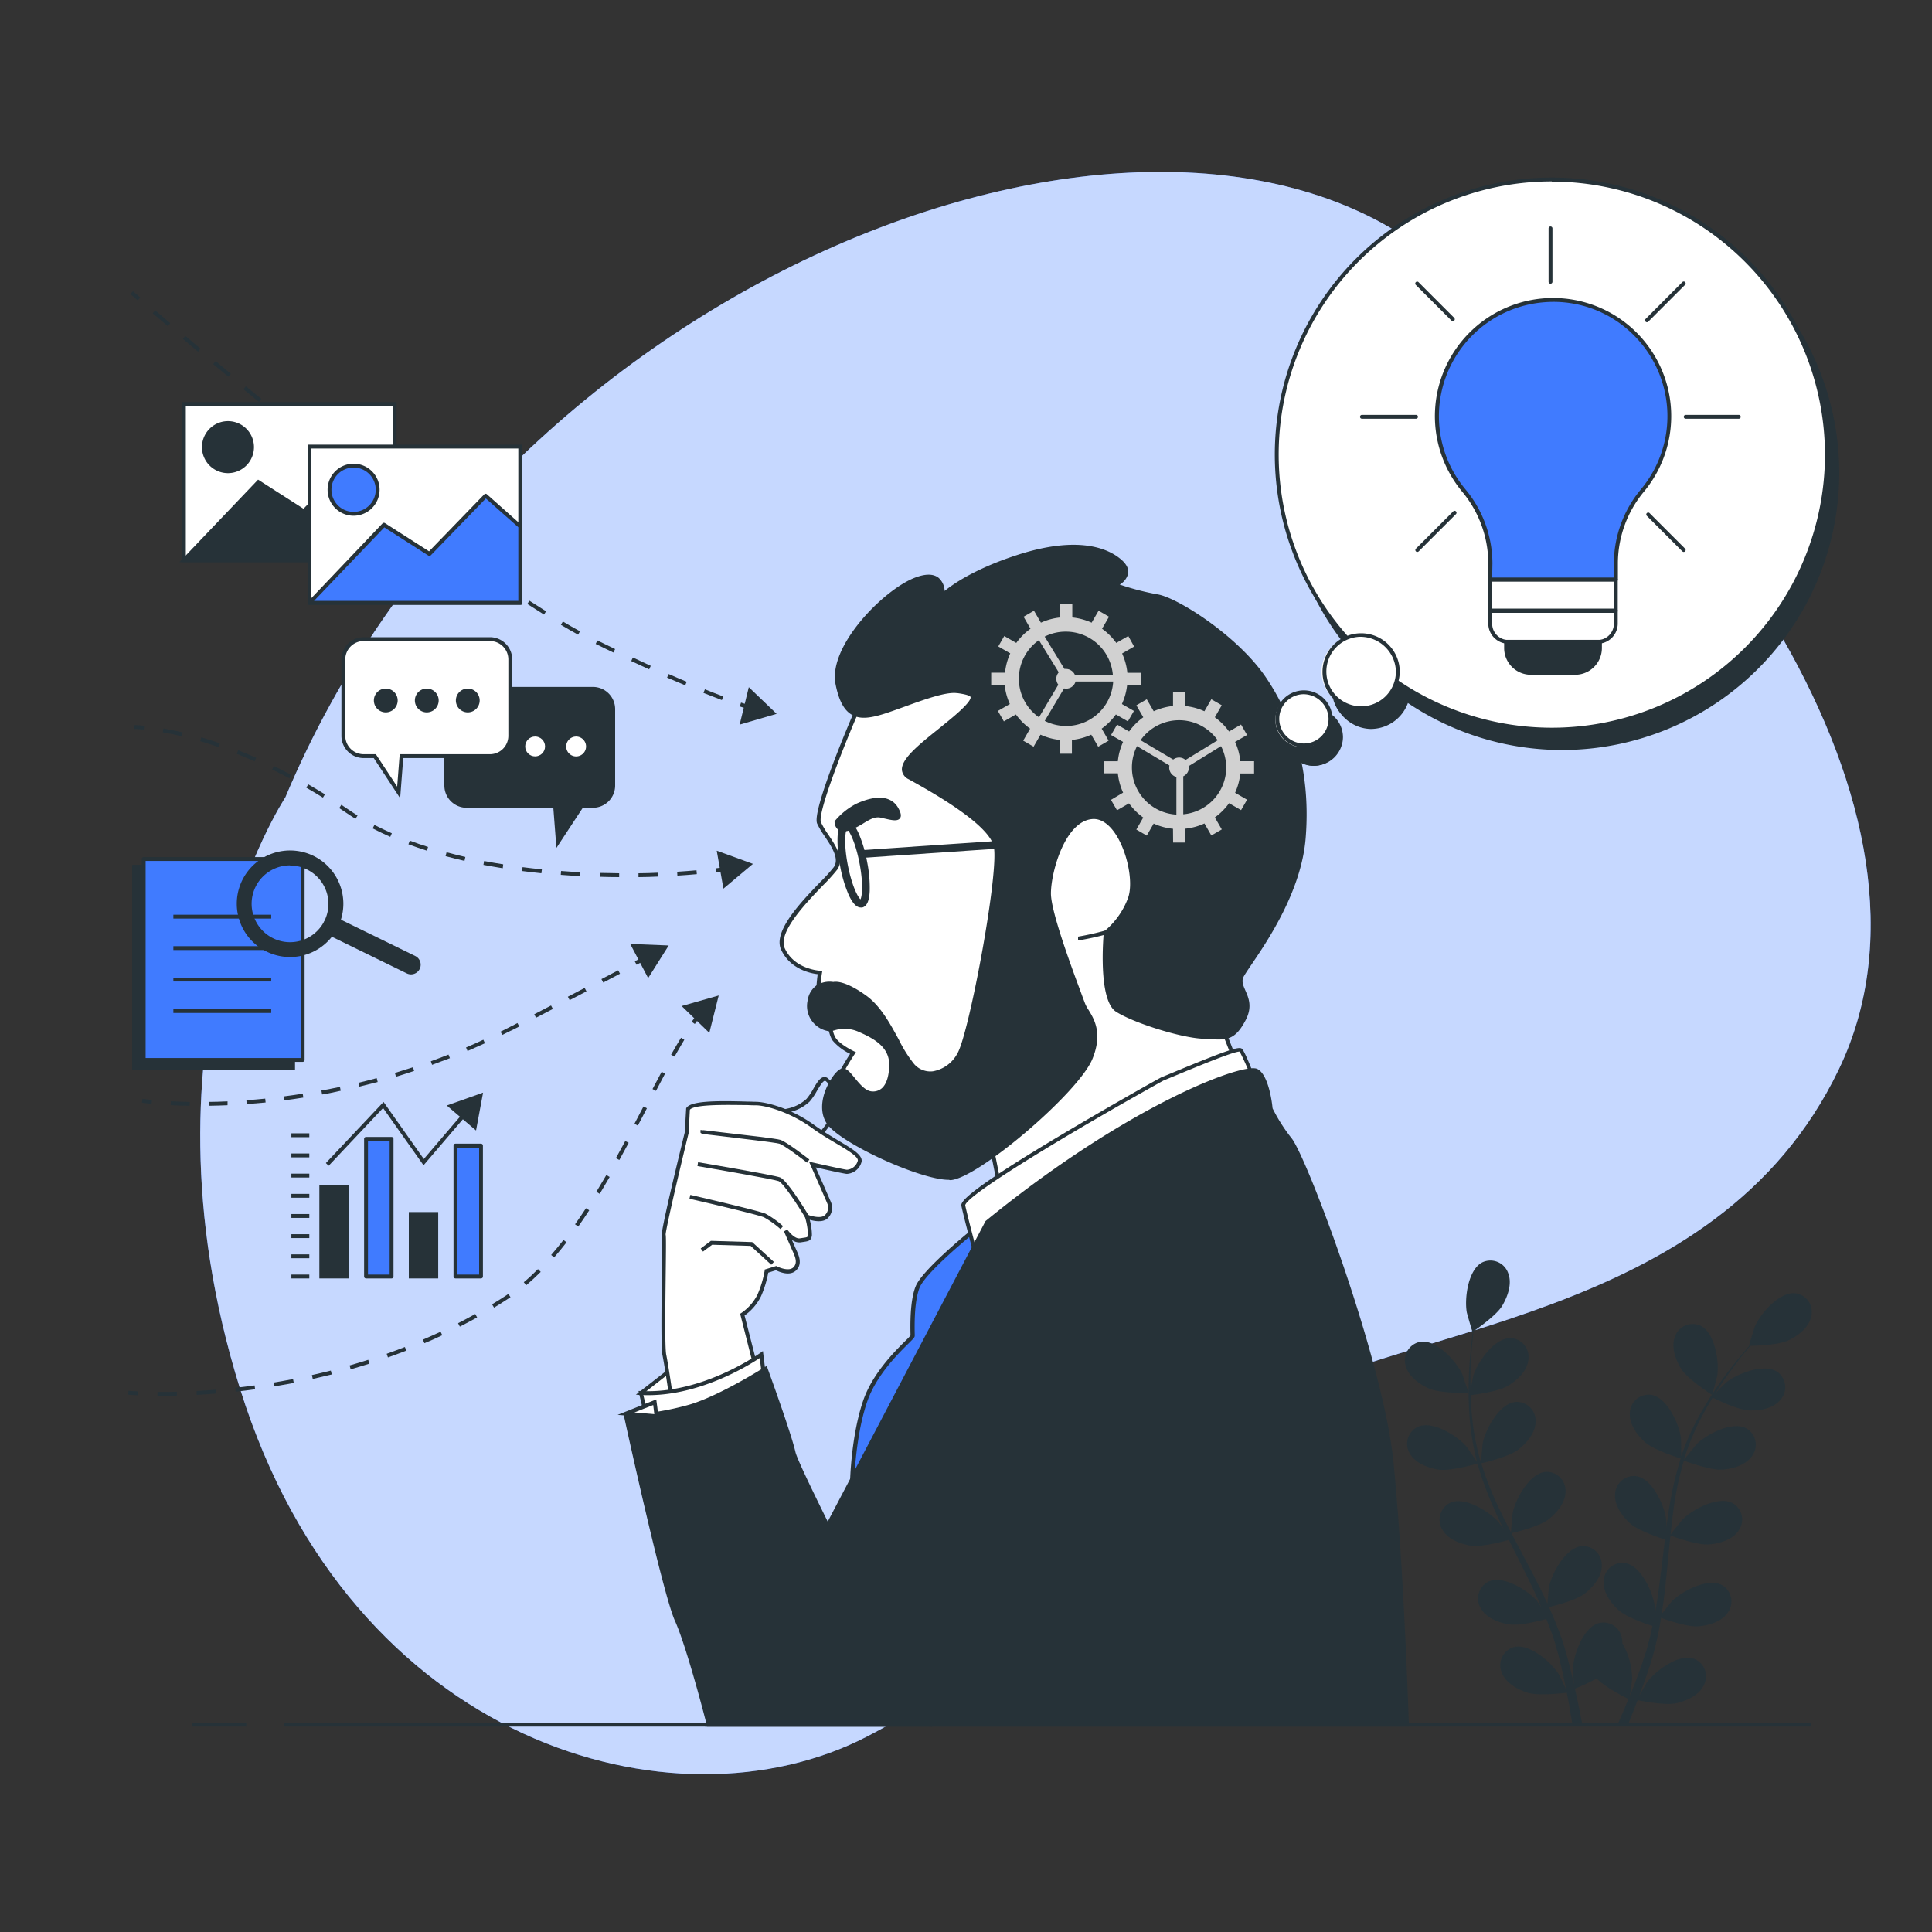 <svg xmlns="http://www.w3.org/2000/svg" viewBox="0 0 500 500"><rect x="0" y="0" width="500" height="500" fill="#333333" stroke="none"/><g id="freepik--background-simple--inject-2"><path d="M73.85,206.36s-40.47,61.05-11.7,153.13,112.44,115.57,162.08,90,56.89-58.85,97-83S444,343.16,475.9,276.72s-34.2-159.56-109-213.19S129.57,73.36,73.85,206.36Z" style="fill:#407BFF"></path><path d="M73.85,206.36s-40.47,61.05-11.7,153.13,112.44,115.57,162.08,90,56.89-58.85,97-83S444,343.16,475.9,276.72s-34.2-159.56-109-213.19S129.57,73.36,73.85,206.36Z" style="fill:#fff;opacity:0.7"></path></g><g id="freepik--Plant--inject-2"><path d="M369.86,359.37c3,1.29,10.2,1.13,10.2,1.13s-1.55-4.74-1.69-5c-1.59-3.32-6.61-8.81-10.7-8.26a4.89,4.89,0,0,0-3.92,6.12C364.43,356.16,367.34,358.27,369.86,359.37Z" style="fill:#263238"></path><path d="M372.36,380.34c3.07.44,9.53-1.43,10-1.58a85.59,85.59,0,0,0,3.92,10.84c.89,2.06,1.85,4.1,2.84,6.14-.59-.86-1.13-1.63-1.21-1.73-2.41-2.78-8.71-6.75-12.5-5.14a4.88,4.88,0,0,0-2.16,6.94c1.4,2.55,4.76,3.81,7.48,4.21s8.3-1.09,9.76-1.5l1.16,2.34c1.87,3.72,3.75,7.43,5.49,11.13.61,1.3,1.16,2.6,1.72,3.91-.52-.77-1-1.41-1-1.5-2.41-2.79-8.7-6.75-12.5-5.14a4.88,4.88,0,0,0-2.16,6.93c1.4,2.56,4.76,3.82,7.48,4.21s7.76-.94,9.5-1.42c.54,1.35,1.07,2.7,1.53,4,.29.92.63,1.78.87,2.72s.52,1.84.77,2.74c.42,1.76.87,3.58,1.24,5.31.26,1.2.5,2.35.73,3.51-.59-1.31-1.81-3.83-1.94-4-1.95-3.12-7.58-8-11.57-7a4.88,4.88,0,0,0-3.19,6.52c1,2.74,4.13,4.49,6.76,5.3,2.89.88,9.31.07,10.11,0,.38,1.91.74,3.78,1,5.55.17.93.31,1.81.46,2.7h2.55c-.19-1-.39-2.06-.6-3.15-.39-1.95-.83-4-1.31-6.15a52.23,52.23,0,0,0,5.64-2.65c2.11,2.29,7.52,5,8.22,5.3-.74,1.81-1.47,3.57-2.19,5.21l-.64,1.44h2.69l.2-.49c.76-1.83,1.53-3.81,2.3-5.84.77.16,7.12,1.45,10.08.78,2.68-.61,5.93-2.13,7.13-4.78a4.87,4.87,0,0,0-2.69-6.74c-3.91-1.32-9.88,3.12-12.06,6.09-.13.17-1.32,2.22-2.05,3.53.31-.83.62-1.64.93-2.5.63-1.7,1.2-3.42,1.82-5.26.27-.9.55-1.81.82-2.73s.49-1.9.74-2.86c.53-2.23,1-4.52,1.34-6.83,1.49.54,6.81,2.39,9.57,2.2s6.18-1.2,7.77-3.64a4.88,4.88,0,0,0-1.64-7.08c-3.66-1.89-10.24,1.6-12.85,4.19-.16.16-1.82,2.24-2.71,3.4.22-1.4.44-2.78.62-4.2.5-4.09.89-8.25,1.29-12.39.13-1.27.26-2.53.4-3.8.53.2,6.8,2.54,9.89,2.32,2.75-.19,6.19-1.2,7.78-3.64a4.89,4.89,0,0,0-1.64-7.08c-3.67-1.89-10.24,1.6-12.85,4.2-.2.19-2.59,3.18-3.16,4,.3-2.78.62-5.56,1-8.28A84.67,84.67,0,0,1,435.79,378c.24.09,6.79,2.56,9.95,2.34,2.74-.2,6.18-1.2,7.77-3.64a4.88,4.88,0,0,0-1.64-7.08c-3.66-1.89-10.23,1.59-12.85,4.19-.2.21-2.77,3.42-3.19,4,.06-.21.1-.43.16-.63a62.42,62.42,0,0,1,4.32-10.31c.93-1.84,1.93-3.54,2.94-5.17,1.17.58,6.56,3.2,9.42,3.31s6.28-.51,8.13-2.76a4.89,4.89,0,0,0-.85-7.22c-3.44-2.28-10.35.46-13.23,2.76-.16.12-1.61,1.57-2.65,2.64.46-.73.93-1.5,1.39-2.19,1.73-2.6,3.47-4.87,5-6.87.89-1.13,1.72-2.13,2.51-3.07,1.45,0,7.28-.2,9.84-1.4s5.33-3.35,5.94-6.2a4.87,4.87,0,0,0-4.09-6c-4.1-.45-9,5.17-10.47,8.54-.13.29-1.63,5.07-1.55,5.07h.08c-.77.88-1.59,1.83-2.47,2.89-1.61,2-3.4,4.21-5.19,6.78a89.44,89.44,0,0,0-5.38,8.57,64.37,64.37,0,0,0-4.59,10.35s0,.08,0,.13c0-1.21,0-4.59-.06-4.85-.48-3.65-3.54-10.43-7.6-11.18a4.87,4.87,0,0,0-5.62,4.59c-.24,2.9,1.86,5.8,3.91,7.64,2.32,2.06,8.74,4.06,9.25,4.22a86.53,86.53,0,0,0-2.71,11.21c-.4,2.2-.72,4.44-1,6.68,0-1,0-2-.06-2.11-.47-3.65-3.53-10.43-7.59-11.18a4.88,4.88,0,0,0-5.63,4.59c-.24,2.9,1.87,5.81,3.92,7.64s7.52,3.68,9,4.14l-.33,2.58c-.49,4.14-1,8.28-1.56,12.32-.2,1.42-.46,2.81-.71,4.21,0-.93,0-1.71-.05-1.83-.48-3.65-3.54-10.43-7.59-11.18a4.88,4.88,0,0,0-5.63,4.59c-.24,2.9,1.86,5.81,3.92,7.64s7,3.49,8.71,4.05c-.31,1.42-.6,2.85-1,4.21-.26.93-.45,1.84-.77,2.75s-.59,1.82-.88,2.71c-.62,1.71-1.24,3.47-1.89,5.11-.44,1.15-.88,2.24-1.32,3.33.22-1.41.6-4.19.6-4.42a18.88,18.88,0,0,0-2.54-9.22,5.5,5.5,0,0,0-.07-1.08,4.87,4.87,0,0,0-6-4.14c-4,1.06-6.52,8.05-6.71,11.73,0,.22.13,2.59.25,4.08-.2-.87-.39-1.71-.6-2.6-.42-1.77-.89-3.51-1.39-5.39-.27-.9-.55-1.81-.82-2.73s-.65-1.85-1-2.79c-.79-2.15-1.69-4.3-2.65-6.44,1.55-.37,7-1.76,9.2-3.45s4.49-4.41,4.47-7.32a4.88,4.88,0,0,0-5.27-5c-4.1.45-7.66,7-8.4,10.59-.05.22-.29,2.87-.4,4.33-.58-1.29-1.16-2.57-1.8-3.85-1.83-3.69-3.8-7.37-5.75-11.05-.59-1.12-1.18-2.25-1.76-3.38.55-.13,7.07-1.64,9.53-3.53,2.18-1.67,4.5-4.41,4.47-7.32a4.88,4.88,0,0,0-5.27-5c-4.1.45-7.66,7-8.4,10.59-.06.27-.4,4.08-.44,5.05-1.29-2.48-2.56-5-3.7-7.48a86.48,86.48,0,0,1-4-10.39c.26-.06,7.08-1.61,9.59-3.54,2.18-1.68,4.5-4.42,4.48-7.33a4.87,4.87,0,0,0-5.27-5c-4.11.44-7.66,7-8.41,10.58-.06.28-.42,4.38-.44,5.13-.06-.2-.15-.41-.21-.62A62.83,62.83,0,0,1,381,367c-.23-2-.33-4-.39-5.93,1.3-.16,7.23-.95,9.68-2.44s5-3.89,5.26-6.79a4.88,4.88,0,0,0-4.69-5.54c-4.13,0-8.38,6.09-9.52,9.59-.06.19-.47,2.2-.75,3.67,0-.87-.05-1.77-.05-2.6,0-3.11.21-6,.4-8.5.13-1.44.27-2.73.41-3.94,1.19-.82,6-4.19,7.43-6.6s2.6-5.74,1.53-8.44a4.87,4.87,0,0,0-6.71-2.77c-3.67,1.9-4.63,9.27-4,12.91.06.31,1.44,5.13,1.5,5.09l.07-.05c-.16,1.16-.32,2.41-.46,3.78-.25,2.52-.51,5.38-.59,8.51a87.73,87.73,0,0,0,.24,10.12,63.49,63.49,0,0,0,1.88,11.16l0,.13c-.65-1-2.56-3.81-2.73-4-2.41-2.78-8.7-6.75-12.5-5.14a4.88,4.88,0,0,0-2.16,6.94C366.28,378.68,369.64,379.94,372.36,380.34Z" style="fill:#263238"></path><path d="M443.09,361c.06,0,1.31-4.81,1.36-5.13.5-3.64-.66-11-4.37-12.79a4.88,4.88,0,0,0-6.64,2.95c-1,2.73.26,6.09,1.76,8.4C437,357.1,443.08,361,443.09,361Z" style="fill:#263238"></path></g><g id="freepik--Arrows--inject-2"><path d="M37.21,188.8c-1.58-.15-2.43-.15-2.44-.15v-1s.91,0,2.54.16Z" style="fill:#263238"></path><path d="M160.24,227q-2.49,0-5-.09l0-1c1.69,0,3.37.08,5,.09Zm5,0v-1c1.71,0,3.39-.07,5-.14l0,1C168.68,226.93,167,227,165.27,227Zm-15.11-.27c-1.66-.08-3.34-.19-5-.32l.08-1c1.68.13,3.35.24,5,.32Zm25.18-.12-.06-1c1.75-.11,3.41-.24,5-.38l.09,1C178.77,226.38,177.1,226.5,175.34,226.61ZM140.11,226c-1.69-.18-3.37-.37-5-.58l.13-1c1.63.21,3.3.4,5,.57Zm-10-1.3c-1.67-.27-3.34-.56-5-.87l.18-1c1.62.31,3.28.6,4.94.86Zm-9.9-1.91c-1.66-.38-3.31-.79-4.9-1.22l.26-1c1.58.42,3.21.83,4.86,1.21Zm-9.74-2.64c-1.63-.52-3.24-1.08-4.77-1.65l.35-.94c1.52.57,3.11,1.12,4.73,1.63ZM101,216.57c-1.56-.69-3.1-1.42-4.56-2.18l.46-.89c1.44.75,3,1.47,4.51,2.15Zm-9-4.67c-.8-.5-1.6-1-2.37-1.54l-1.84-1.23.55-.84,1.85,1.24c.76.52,1.54,1,2.34,1.52Zm-8.43-5.48c-1.42-.88-2.87-1.74-4.3-2.57l.5-.86c1.44.83,2.9,1.7,4.33,2.58Zm-8.68-5c-1.48-.79-3-1.56-4.46-2.28l.44-.9c1.49.73,3,1.5,4.49,2.3Zm-9-4.39c-1.53-.68-3.08-1.33-4.62-1.93l.37-.93c1.55.61,3.11,1.26,4.66,1.95Zm-9.31-3.68c-1.59-.55-3.19-1.07-4.76-1.53l.29-1c1.58.47,3.2,1,4.8,1.55ZM47,190.53c-1.66-.41-3.31-.75-4.88-1l.17-1c1.6.29,3.26.64,5,1Z" style="fill:#263238"></path><path d="M185.39,225.72l-.11-1c.86-.1,1.68-.21,2.46-.32l.14,1C187.09,225.51,186.26,225.62,185.39,225.72Z" style="fill:#263238"></path><polygon points="187.22 229.98 194.86 223.57 185.49 220.16 187.22 229.98" style="fill:#263238"></polygon><path d="M35.65,77.75l-1.89-1.63.66-.75L36.3,77Z" style="fill:#263238"></path><path d="M186.82,181.18c-1.45-.55-3-1.16-4.77-1.86l.38-.93c1.72.7,3.3,1.31,4.74,1.85Zm-9.49-3.82q-2.22-.93-4.69-2l.4-.92q2.47,1.09,4.68,2ZM168,173.23l-4.64-2.15.43-.91c1.61.76,3.15,1.47,4.63,2.15Zm-9.25-4.35-4.28-2.08-.31-.15.44-.9.31.15,4.28,2.08Zm-9.14-4.62c-1.4-.77-2.9-1.63-4.45-2.55l.51-.86c1.54.91,3,1.76,4.43,2.53Zm-8.82-5.21c-1.41-.88-2.86-1.8-4.32-2.75l.54-.84q2.19,1.42,4.31,2.74Zm-8.6-5.57q-2.08-1.39-4.23-2.87l.57-.83q2.13,1.47,4.22,2.87Zm-8.43-5.79q-2.07-1.45-4.17-3l.58-.81,4.16,3Zm-8.32-6-4.12-3,.6-.8,4.11,3Zm-8.22-6.09c-1.36-1-2.72-2-4.08-3.08l.6-.79c1.36,1,2.72,2.06,4.08,3.07ZM99,129.46,95,126.33l.61-.79c1.35,1,2.7,2.09,4.05,3.12ZM91,123.2l-4-3.16.62-.79,4,3.16Zm-8-6.34-4-3.18.62-.78,4,3.18Zm-8-6.39-4-3.21.63-.78,4,3.21ZM67,104l-4-3.25.63-.77,4,3.24Zm-7.9-6.5-3.93-3.27.64-.77,3.93,3.27ZM51.25,91l-3.92-3.29.65-.76,3.91,3.29Zm-7.83-6.59c-1.44-1.22-2.75-2.33-3.9-3.32l.65-.76,3.9,3.32Z" style="fill:#263238"></path><path d="M193.85,183.6c-.72-.22-1.52-.48-2.39-.77l.32-1c.86.29,1.65.54,2.37.77Z" style="fill:#263238"></path><polygon points="191.42 187.53 200.99 184.74 193.79 177.84 191.42 187.53" style="fill:#263238"></polygon><path d="M35.68,361.1c-1.63-.08-2.51-.16-2.51-.16l.09-1s.87.08,2.47.15Z" style="fill:#263238"></path><path d="M41.9,361.24H40.75v-1H41.9c1.19,0,2.49,0,3.89-.05l0,1C44.4,361.23,43.1,361.24,41.9,361.24Zm9-.25,0-1c1.67-.09,3.36-.21,5-.34l.09,1C54.25,360.79,52.55,360.91,50.87,361Zm10.1-.82-.11-1c1.67-.18,3.35-.39,5-.62l.13,1C64.34,359.78,62.65,360,61,360.17Zm10-1.37-.16-1c1.66-.27,3.33-.57,5-.89l.19,1C74.35,358.22,72.67,358.52,71,358.8Zm9.94-1.93-.22-1c1.64-.36,3.28-.75,4.9-1.16l.24,1C84.24,356.11,82.58,356.5,80.94,356.87Zm9.81-2.49-.27-1c1.6-.46,3.22-.95,4.82-1.46l.3,1C94,353.42,92.36,353.92,90.75,354.38Zm9.65-3.08-.33-.94c1.58-.56,3.17-1.15,4.71-1.75l.37.93C103.59,350.15,102,350.74,100.4,351.3Zm9.44-3.68-.4-.92c1.55-.66,3.09-1.35,4.59-2.05l.43.91C113,346.26,111.39,347,109.84,347.62Zm9.17-4.29-.46-.89c1.49-.76,3-1.55,4.44-2.37l.49.88C122,341.77,120.5,342.57,119,343.33Zm8.85-4.92-.52-.86c1.08-.64,2.15-1.31,3.21-2,.35-.22.69-.44,1-.68l.57.83-1.06.7C130,337.09,128.94,337.76,127.86,338.41Zm8.34-5.8-.65-.77c1.23-1,2.47-2.18,3.68-3.39l.71.71C138.7,330.39,137.45,331.55,136.2,332.61Zm7.2-7.18-.76-.65c1.06-1.21,2.13-2.52,3.19-3.88l.79.61C145.55,322.89,144.47,324.21,143.4,325.43Zm6.24-8-.82-.58c.94-1.32,1.89-2.72,2.83-4.16l.84.54C151.54,314.7,150.58,316.11,149.64,317.44Zm5.55-8.48-.85-.52q1.31-2.15,2.58-4.33l.86.5C156.93,306.07,156.07,307.53,155.19,309Zm5.09-8.75-.88-.48q1.23-2.22,2.42-4.43l.88.47C161.9,297.25,161.1,298.73,160.28,300.21Zm4.79-8.9-.88-.47,2.34-4.47.89.46Zm4.68-9-.88-.46q1.2-2.29,2.37-4.47l.88.48C171.34,279.34,170.55,280.83,169.75,282.35Zm4.8-8.87-.87-.49c.92-1.63,1.76-3.06,2.57-4.37l.85.52C176.3,270.44,175.46,271.86,174.55,273.48Z" style="fill:#263238"></path><path d="M179.82,265l-.81-.57c.5-.72,1-1.39,1.5-2l.78.62Q180.57,263.92,179.82,265Z" style="fill:#263238"></path><polygon points="183.57 267.3 186 257.63 176.41 260.36 183.57 267.3" style="fill:#263238"></polygon><path d="M39.24,285.66c-1.63-.15-2.5-.28-2.5-.28l.15-1s.86.12,2.45.28Z" style="fill:#263238"></path><path d="M54,286.17v-1c1.59,0,3.24-.07,4.89-.14l0,1C57.26,286.1,55.61,286.15,54,286.17Zm-4.92,0c-1.68,0-3.34-.08-4.92-.16l.05-1c1.57.08,3.21.14,4.89.16Zm14.76-.43-.07-1c1.61-.11,3.25-.26,4.87-.42l.1,1C67.11,285.48,65.46,285.62,63.84,285.74Zm9.79-1-.13-1c1.62-.21,3.25-.44,4.85-.69l.15,1C76.89,284.32,75.25,284.55,73.63,284.76Zm9.73-1.51-.18-1c1.57-.29,3.17-.6,4.8-.95l.2,1C86.55,282.64,84.94,283,83.36,283.25Zm9.62-2-.23-1c1.58-.38,3.18-.79,4.74-1.21l.26,1C96.18,280.42,94.58,280.83,93,281.21Zm9.51-2.56-.29-1c1.55-.46,3.12-1,4.67-1.47l.31.95C105.63,277.68,104.05,278.18,102.49,278.65Zm9.34-3.08-.33-.94c1.52-.55,3.06-1.13,4.57-1.73l.37.93C114.92,274.43,113.37,275,111.83,275.57ZM121,272l-.39-.92c1.49-.63,3-1.3,4.48-2l.41.91C124,270.66,122.49,271.33,121,272Zm9-4.11-.45-.9q1.57-.78,3.15-1.59l1.21-.64.47.89-1.22.63C132,266.8,131,267.34,129.94,267.86Zm8.73-4.51-.47-.89,4.35-2.27.47.89Zm8.7-4.55-.47-.88,4.35-2.28.46.89Zm8.69-4.55-.47-.89,4.34-2.28.47.88Z" style="fill:#263238"></path><rect x="164.37" y="248.14" width="2.5" height="1" transform="translate(-96.95 106.13) rotate(-27.84)" style="fill:#263238"></rect><polygon points="167.74 253.12 173.06 244.69 163.1 244.29 167.74 253.12" style="fill:#263238"></polygon></g><g id="freepik--Chart--inject-2"><rect x="83.15" y="307.21" width="6.61" height="23.15" style="fill:#263238"></rect><path d="M90.27,330.86H82.65V306.71h7.62Zm-6.62-1h5.62V307.71H83.65Z" style="fill:#263238"></path><rect x="94.73" y="294.74" width="6.61" height="35.62" style="fill:#407BFF"></rect><path d="M101.34,330.86H94.73a.5.5,0,0,1-.5-.5V294.74a.5.5,0,0,1,.5-.5h6.61a.5.5,0,0,1,.5.5v35.62A.5.5,0,0,1,101.34,330.86Zm-6.11-1h5.61V295.24H95.23Z" style="fill:#263238"></path><rect x="106.3" y="314.18" width="6.61" height="16.18" style="fill:#263238"></rect><path d="M113.41,330.86H105.8V313.68h7.61Zm-6.61-1h5.61V314.68H106.8Z" style="fill:#263238"></path><rect x="117.87" y="296.48" width="6.61" height="33.88" style="fill:#407BFF"></rect><path d="M124.48,330.86h-6.61a.51.51,0,0,1-.5-.5V296.48a.5.5,0,0,1,.5-.5h6.61a.5.5,0,0,1,.5.5v33.88A.5.5,0,0,1,124.48,330.86Zm-6.11-1H124V297h-5.61Z" style="fill:#263238"></path><rect x="75.41" y="293.3" width="4.64" height="1" style="fill:#263238"></rect><rect x="75.41" y="298.52" width="4.64" height="1" style="fill:#263238"></rect><rect x="75.41" y="303.74" width="4.64" height="1" style="fill:#263238"></rect><rect x="75.41" y="308.97" width="4.64" height="1" style="fill:#263238"></rect><rect x="75.41" y="314.19" width="4.64" height="1" style="fill:#263238"></rect><rect x="75.41" y="319.41" width="4.64" height="1" style="fill:#263238"></rect><rect x="75.41" y="324.63" width="4.64" height="1" style="fill:#263238"></rect><rect x="75.41" y="329.86" width="4.64" height="1" style="fill:#263238"></rect><polygon points="85.06 301.69 84.33 301 99.26 285.18 109.68 299.95 119.98 287.9 120.74 288.55 109.61 301.57 99.14 286.75 85.06 301.69" style="fill:#263238"></polygon><polygon points="123.2 292.57 125.02 282.77 115.62 286.1 123.2 292.57" style="fill:#263238"></polygon></g><g id="freepik--Document--inject-2"><rect x="34.71" y="224.34" width="41.14" height="51.99" style="fill:#263238"></rect><path d="M76.35,276.83H34.21v-53H76.35Zm-41.14-1H75.35v-51H35.21Z" style="fill:#263238"></path><rect x="37.19" y="222.31" width="41.14" height="51.99" style="fill:#407BFF"></rect><path d="M78.33,274.81H37.19a.5.5,0,0,1-.5-.5v-52a.5.5,0,0,1,.5-.5H78.33a.5.5,0,0,1,.5.5v52A.5.5,0,0,1,78.33,274.81Zm-40.64-1H77.83v-51H37.69Z" style="fill:#263238"></path><rect x="44.87" y="236.73" width="25.32" height="1" style="fill:#263238"></rect><rect x="44.87" y="244.87" width="25.32" height="1" style="fill:#263238"></rect><rect x="44.87" y="253.01" width="25.32" height="1" style="fill:#263238"></rect><rect x="44.87" y="261.15" width="25.32" height="1" style="fill:#263238"></rect><path d="M75.08,220.61A13.29,13.29,0,1,0,88.36,233.9,13.29,13.29,0,0,0,75.08,220.61Zm0,23.73A10.44,10.44,0,1,1,85.52,233.9,10.44,10.44,0,0,1,75.08,244.34Z" style="fill:#263238"></path><path d="M75.08,247.68A13.79,13.79,0,1,1,88.86,233.9,13.8,13.8,0,0,1,75.08,247.68Zm0-26.57A12.79,12.79,0,1,0,87.86,233.9,12.81,12.81,0,0,0,75.08,221.11Zm0,23.73A10.94,10.94,0,1,1,86,233.9,10.95,10.95,0,0,1,75.08,244.84Zm0-20.88A9.94,9.94,0,1,0,85,233.9,9.95,9.95,0,0,0,75.08,224Z" style="fill:#263238"></path><line x1="86.11" y1="239.75" x2="106.38" y2="249.66" style="fill:#fff"></line><path d="M106.37,252.16a2.48,2.48,0,0,1-1.09-.25L85,242a2.5,2.5,0,1,1,2.2-4.49l20.26,9.9a2.5,2.5,0,0,1-1.1,4.75Z" style="fill:#263238"></path></g><g id="freepik--speech-bubbles-1--inject-2"><path d="M120.75,178.27h32.68a5.25,5.25,0,0,1,5.26,5.25V203.3a5.25,5.25,0,0,1-5.26,5.25h-2.88l-6.18,9.39-.72-9.39h-22.9a5.25,5.25,0,0,1-5.26-5.25V183.52A5.25,5.25,0,0,1,120.75,178.27Z" style="fill:#263238"></path><path d="M144,219.44l-.8-10.39H120.75A5.76,5.76,0,0,1,115,203.3V183.52a5.76,5.76,0,0,1,5.76-5.75h32.68a5.76,5.76,0,0,1,5.76,5.75V203.3a5.76,5.76,0,0,1-5.76,5.75h-2.61Zm-23.24-40.67a4.76,4.76,0,0,0-4.76,4.75V203.3a4.76,4.76,0,0,0,4.76,4.75h23.37l.64,8.39,5.52-8.39h3.15a4.76,4.76,0,0,0,4.76-4.75V183.52a4.76,4.76,0,0,0-4.76-4.75Z" style="fill:#263238"></path><path d="M130.45,193.18a2.57,2.57,0,1,0-2.57,2.58A2.57,2.57,0,0,0,130.45,193.18Z" style="fill:#fff"></path><circle cx="138.49" cy="193.18" r="2.57" style="fill:#fff"></circle><path d="M151.67,193.18a2.57,2.57,0,1,0-2.57,2.58A2.57,2.57,0,0,0,151.67,193.18Z" style="fill:#fff"></path><path d="M126.8,165.4H94.12a5.26,5.26,0,0,0-5.26,5.26v19.78a5.25,5.25,0,0,0,5.26,5.25H97l6.18,9.39.72-9.39h22.9a5.25,5.25,0,0,0,5.26-5.25V170.66A5.26,5.26,0,0,0,126.8,165.4Z" style="fill:#fff"></path><path d="M103.56,206.58l-6.83-10.39H94.12a5.76,5.76,0,0,1-5.76-5.75V170.66a5.77,5.77,0,0,1,5.76-5.76H126.8a5.77,5.77,0,0,1,5.76,5.76v19.78a5.76,5.76,0,0,1-5.76,5.75H104.36ZM94.12,165.9a4.76,4.76,0,0,0-4.76,4.76v19.78a4.76,4.76,0,0,0,4.76,4.75h3.15l5.52,8.39.65-8.39H126.8a4.76,4.76,0,0,0,4.76-4.75V170.66a4.76,4.76,0,0,0-4.76-4.76Z" style="fill:#263238"></path><path d="M102.42,181.29a2.57,2.57,0,1,0-2.57,2.57A2.58,2.58,0,0,0,102.42,181.29Z" style="fill:#263238"></path><path d="M99.85,184.36a3.08,3.08,0,1,1,3.07-3.07A3.08,3.08,0,0,1,99.85,184.36Zm0-5.15a2.08,2.08,0,1,0,2.07,2.08A2.08,2.08,0,0,0,99.85,179.21Z" style="fill:#263238"></path><path d="M113,181.29a2.57,2.57,0,1,0-2.57,2.57A2.58,2.58,0,0,0,113,181.29Z" style="fill:#263238"></path><path d="M110.46,184.36a3.08,3.08,0,1,1,3.07-3.07A3.08,3.08,0,0,1,110.46,184.36Zm0-5.15a2.08,2.08,0,1,0,2.07,2.08A2.08,2.08,0,0,0,110.46,179.21Z" style="fill:#263238"></path><path d="M123.64,181.29a2.57,2.57,0,1,0-2.57,2.57A2.58,2.58,0,0,0,123.64,181.29Z" style="fill:#263238"></path><path d="M121.07,184.36a3.08,3.08,0,1,1,3.07-3.07A3.08,3.08,0,0,1,121.07,184.36Zm0-5.15a2.08,2.08,0,1,0,2.07,2.08A2.08,2.08,0,0,0,121.07,179.21Z" style="fill:#263238"></path></g><g id="freepik--Pictures--inject-2"><rect x="47.59" y="104.56" width="54.54" height="40.44" style="fill:#fff"></rect><path d="M102.63,145.49H47.09V104.06h55.54Zm-54.54-1h53.54V105.06H48.09Z" style="fill:#263238"></path><polygon points="102.13 125.19 93.19 117.25 78.62 132.3 66.86 124.77 47.59 144.99 102.13 144.99 102.13 125.19" style="fill:#263238"></polygon><path d="M102.63,145.49H46.42l20.37-21.36,11.75,7.53,14.63-15.1,9.46,8.41Zm-53.88-1h52.88V125.42l-8.41-7.48-14.53,15-11.75-7.52Z" style="fill:#263238"></path><path d="M65.22,115.72A6.23,6.23,0,1,1,59,109.49,6.23,6.23,0,0,1,65.22,115.72Z" style="fill:#263238"></path><path d="M59,122.45a6.73,6.73,0,1,1,6.73-6.73A6.74,6.74,0,0,1,59,122.45ZM59,110a5.73,5.73,0,1,0,5.73,5.73A5.74,5.74,0,0,0,59,110Z" style="fill:#263238"></path><rect x="80.1" y="115.58" width="54.54" height="40.44" style="fill:#fff"></rect><path d="M135.14,156.51H79.6V115.08h55.54Zm-54.54-1h53.54V116.08H80.6Z" style="fill:#263238"></path><polygon points="134.64 136.21 125.71 128.27 111.13 143.32 99.38 135.8 80.1 156.01 134.64 156.01 134.64 136.21" style="fill:#407BFF"></polygon><path d="M134.64,156.51H80.1a.5.5,0,0,1-.36-.84L99,135.45a.5.5,0,0,1,.63-.07l11.41,7.3,14.29-14.75a.49.49,0,0,1,.69,0l8.93,7.94a.5.5,0,0,1,.17.37V156A.5.5,0,0,1,134.64,156.51Zm-53.37-1h52.87V136.44L125.73,129l-14.24,14.71a.5.5,0,0,1-.63.07l-11.4-7.3Z" style="fill:#263238"></path><circle cx="91.51" cy="126.74" r="6.23" style="fill:#407BFF"></circle><path d="M91.51,133.47a6.73,6.73,0,1,1,6.73-6.73A6.74,6.74,0,0,1,91.51,133.47Zm0-12.46a5.73,5.73,0,1,0,5.73,5.73A5.74,5.74,0,0,0,91.51,121Z" style="fill:#263238"></path></g><g id="freepik--Line--inject-2"><rect x="73.43" y="445.84" width="395.29" height="1" style="fill:#263238"></rect><rect x="49.76" y="445.84" width="13.99" height="1" style="fill:#263238"></rect></g><g id="freepik--Character--inject-2"><path d="M210.65,296l-13-7.52,6.07-1.57a10.44,10.44,0,0,0,5-2.51,15.54,15.54,0,0,0,1.78-2.64c.89-1.53,1.67-2.85,2.66-3a1.31,1.31,0,0,1,1.09.3,8,8,0,0,1,2.36,8.51c-1.12,3.85-5.58,8-5.77,8.21Zm-10.34-7.17,10.2,5.93c1-1,4.33-4.43,5.23-7.5a7,7,0,0,0-2-7.45c-.16-.12-.25-.11-.29-.1-.54.1-1.34,1.47-2,2.56a16.65,16.65,0,0,1-1.91,2.81,11.25,11.25,0,0,1-5.58,2.81Z" style="fill:#263238"></path><polygon points="173.66 361.38 165.85 360.52 175.11 353.3 173.66 361.38" style="fill:#fff"></polygon><path d="M174.07,361.93l-9.5-1,11.26-8.79Zm-6.94-1.77,6.12.67,1.13-6.33Z" style="fill:#263238"></path><path d="M178,287.05l-.32,6.1s-6.26,25.51-5.94,26.45-.47,27.85.15,31,1.73,10.8,1.73,10.8,8.6-.31,12.51-2.35a58.77,58.77,0,0,0,9.08-6.57l-3.13-12.2a13,13,0,0,0,4.38-5,26.93,26.93,0,0,0,1.88-6.26l2.5-.78s3.29,1.72,4.85.15.32-3.75-.15-4.85-2.19-5-2.19-5,1.88,2.82,3.75,2.51,2.35-.16,2.51-1.41a20.62,20.62,0,0,0-.79-4.7s3.6,1.41,5,0a3.19,3.19,0,0,0,.78-3.44c-.15-.47-4.38-10-4.38-10s8.3,1.87,8.92,1.87a3.64,3.64,0,0,0,3.29-2.66c.62-2.19-6.26-4.85-12-9.07s-12.21-5.95-14.87-5.95S179.29,284.7,178,287.05Z" style="fill:#fff"></path><path d="M173.22,361.9l-.06-.45c0-.07-1.1-7.69-1.72-10.77-.37-1.89-.26-11.62-.16-20.2.06-5,.12-10.23,0-10.75-.31-.91,3.59-17.12,5.94-26.7l.36-6.21c1-1.86,7.07-2,15.89-1.73.92,0,1.64.05,2.07.05,2.66,0,9.13,1.64,15.16,6,2.05,1.5,4.25,2.81,6.19,4,3.81,2.25,6.56,3.88,6.05,5.66a4.17,4.17,0,0,1-3.77,3c-.55,0-5.67-1.14-8.06-1.68,1.1,2.48,3.86,8.75,4,9.15a3.72,3.72,0,0,1-.9,4c-1.17,1.17-3.4.77-4.65.41a15.13,15.13,0,0,1,.56,4c-.18,1.44-.88,1.54-2.15,1.72l-.76.12a3.14,3.14,0,0,1-2.27-.66c.43,1,.87,2,1.08,2.47l.16.36c.54,1.18,1.54,3.39-.11,5.05s-4.47.39-5.25,0l-2,.63a26.89,26.89,0,0,1-1.86,6.08,13.22,13.22,0,0,1-4.27,5l3.12,12.16-.23.21a59,59,0,0,1-9.18,6.64c-4,2.06-12.37,2.39-12.73,2.4Zm5.31-74.69-.31,6c-2.45,10-6,25.2-5.95,26.33.12.36.1,3.3,0,11-.09,8.11-.21,18.2.14,20,.54,2.66,1.42,8.68,1.67,10.37,1.8-.1,8.59-.57,11.85-2.27a57.25,57.25,0,0,0,8.75-6.3L191.55,340l.3-.2a12.57,12.57,0,0,0,4.2-4.79,27.19,27.19,0,0,0,1.84-6.13l0-.31,3-.93.18.09c.83.43,3.2,1.32,4.27.25s.54-2.53-.09-3.93l-.17-.37c-.47-1.1-2.19-5-2.19-5l.87-.48c.48.7,2,2.49,3.26,2.28l.79-.12c1.22-.17,1.22-.17,1.3-.85a18.45,18.45,0,0,0-.77-4.5l-.26-1,.93.36c.91.36,3.51,1.07,4.47.11a2.67,2.67,0,0,0,.66-2.93c-.12-.36-2.68-6.16-4.36-10l-.41-.91,1,.22c3.15.71,8.32,1.85,8.82,1.87a3.17,3.17,0,0,0,2.8-2.3c.29-1-2.57-2.74-5.6-4.53-2-1.17-4.18-2.48-6.27-4-5.52-4-11.84-5.85-14.57-5.85-.44,0-1.17,0-2.1-.06C190,286,179.72,285.61,178.53,287.21Z" style="fill:#263238"></path><path d="M208.87,300.9c-1.59-1.24-6-4.56-7.19-4.92-1-.3-10-1.33-15.43-2-2.62-.3-3.87-.44-4.46-.58v0c-.53-.12-.52-.25-.51-.48l0-.47h.48v.44l.1-.43c.2,0,2.18.27,4.47.53,7.35.84,14.6,1.68,15.61,2,1.6.48,6.92,4.62,7.52,5.09Z" style="fill:#263238"></path><path d="M208.44,315.16c-2.09-3.45-5.81-9.08-6.94-9.49-1.33-.48-14.35-2.75-21-3.89l.16-1c.8.13,19.47,3.3,21.22,3.93s6.52,8.38,7.45,9.92Z" style="fill:#263238"></path><path d="M202,318.1a23.56,23.56,0,0,0-4.26-3.05c-1.32-.61-13.21-3.42-19.31-4.82l.23-1c.72.17,17.75,4.09,19.5,4.89a24.45,24.45,0,0,1,4.5,3.21Z" style="fill:#263238"></path><polygon points="199.61 327.32 194.27 322.44 184.3 322.14 181.94 323.91 181.34 323.11 183.98 321.13 194.67 321.45 200.28 326.58 199.61 327.32" style="fill:#263238"></polygon><path d="M165.85,360.52l1.81,7.46s4.29,1.13,12.87-2.26A89.66,89.66,0,0,0,197.69,356l-.68-5.42S182.11,361.43,165.85,360.52Z" style="fill:#fff"></path><path d="M169.72,368.66a9.25,9.25,0,0,1-2.19-.2l-.29-.08-2-8.39.68,0c15.89.88,30.69-9.74,30.84-9.85l.68-.49.82,6.55-.24.17c-.08.06-8.73,6.4-17.27,9.77A30.37,30.37,0,0,1,169.72,368.66Zm-1.65-1.12c1.07.17,5.2.51,12.27-2.29a88.84,88.84,0,0,0,16.82-9.47l-.54-4.32c-3.09,2.06-16.12,10.08-30.13,9.59Z" style="fill:#263238"></path><path d="M198.14,354.2s-11.29,7.23-19.42,9.71A71.39,71.39,0,0,1,162,366.62s9.94,45.62,13.1,52.62,8.26,27.1,8.26,27.1h57s-33.87-65.49-35-70.46S198.14,354.2,198.14,354.2Z" style="fill:#263238"></path><path d="M240.37,446.84H183l-.1-.38c0-.2-5.12-20.14-8.23-27s-12.72-50.85-13.13-52.71l-.13-.59.61,0a71.34,71.34,0,0,0,16.57-2.69c8-2.43,19.19-9.58,19.3-9.65l.53-.34.21.59c.25.68,6.12,16.8,7.24,21.74s34.62,69.68,35,70.34l.38.73Zm-56.61-1h55.79c-3.91-7.56-33.59-65.1-34.67-69.85-1-4.36-5.91-18-7-21-2.33,1.45-11.91,7.26-19,9.43a72.94,72.94,0,0,1-16.24,2.71c1.17,5.33,10,45.48,12.93,51.93S183,443,183.76,445.84Z" style="fill:#263238"></path><path d="M221.28,185s-10.68,24.83-9.35,28,6.68,8.28,4.28,11.75-16.29,14.95-13.62,20.83,9.61,6.14,9.61,6.14-1.33,7.74.53,9.61l1.87,1.87s0,4,1.34,5.87,4.8,3.47,4.8,3.47-6.67,9.88-5.34,13.08,16.56,8.28,23,9.88,17.88-.53,17.88-.53l3.21,16,60.6-35.51-9.34-23.76s16-14.42,16.82-36.05-5.88-41.91-17.89-49.12-28.3-5.87-28.3-5.87a22.27,22.27,0,0,0-23.76-5.34C242.9,160.4,221.28,185,221.28,185Z" style="fill:#fff"></path><path d="M259.1,311.76l-3.24-16.22c-2.29.39-11.85,1.88-17.62.44-5.45-1.37-21.77-6.52-23.3-10.17-1.27-3.05,3.64-10.9,5.07-13.08a13.89,13.89,0,0,1-4.48-3.38c-1.24-1.74-1.4-5.08-1.42-6l-1.73-1.73c-1.76-1.76-1-7.6-.76-9.51-1.76-.2-7.14-1.23-9.49-6.39-2.13-4.7,5.27-12.37,10.16-17.45a41.86,41.86,0,0,0,3.5-3.86c1.51-2.18-.55-5.26-2.37-8a21.56,21.56,0,0,1-1.95-3.28c-1.37-3.31,8.25-25.87,9.35-28.43l.08-.13c.89-1,21.88-24.72,36.52-29.78a23,23,0,0,1,24.13,5.3c2.09-.13,17.15-.77,28.36,6,11.68,7,19,26.93,18.13,49.57-.75,20.08-14.66,34.17-16.73,36.16l9.37,23.84-.37.22Zm-2.45-17.38,3.16,15.81,59.63-34.94-9.31-23.68.25-.24c.16-.14,15.87-14.53,16.66-35.68.82-22.29-6.27-41.85-17.65-48.68-11.73-7-27.84-5.82-28-5.81l-.25,0L281,161a22,22,0,0,0-23.22-5.19c-14,4.85-34.85,28.09-36,29.43-4.1,9.53-10.23,25.39-9.31,27.57a21.49,21.49,0,0,0,1.85,3.12c2,3,4.26,6.37,2.37,9.11a45.13,45.13,0,0,1-3.61,4c-4.42,4.58-11.82,12.25-10,16.34,2.52,5.53,9.11,5.84,9.18,5.85l.57,0-.1.56c-.35,2.08-1,7.79.4,9.17l2,2v.21s0,3.86,1.25,5.58,4.57,3.29,4.6,3.31l.54.24-.33.49c-1.82,2.69-6.3,10.19-5.29,12.61,1.18,2.84,15.56,7.82,22.62,9.59,6.23,1.55,17.56-.52,17.67-.54Z" style="fill:#263238"></path><path d="M216.47,212.73s0,2.93,3.47,1.6,5.34-3.74,8-3.21,6.14,1.87,4-1.86-7.21-2.14-10.15-.81A17.7,17.7,0,0,0,216.47,212.73Z" style="fill:#263238"></path><path d="M218.35,215.18a2.32,2.32,0,0,1-1.36-.39,2.66,2.66,0,0,1-1-2.06v-.18l.12-.14a17.93,17.93,0,0,1,5.52-4.41c5.22-2.38,9-2,10.78,1,.77,1.35.93,2.2.5,2.77-.63.85-2.14.49-3.9.09l-1.14-.26c-1.48-.29-2.73.46-4.31,1.41a21.25,21.25,0,0,1-3.42,1.78A5.09,5.09,0,0,1,218.35,215.18ZM217,212.89a1.51,1.51,0,0,0,.57,1.08,2.49,2.49,0,0,0,2.2-.11,20.31,20.31,0,0,0,3.27-1.69c1.69-1,3.16-1.91,5-1.54l1.17.26c.92.22,2.63.62,2.87.29,0,0,.21-.31-.57-1.68-1.94-3.39-6.78-1.82-9.5-.59A16.82,16.82,0,0,0,217,212.89Z" style="fill:#263238"></path><path d="M222.76,234.86c-1.08,0-2.1-1.07-3.11-3.25a34.35,34.35,0,0,1-2.2-7.32,33.74,33.74,0,0,1-.69-7.6c.13-2.64.78-4,2-4.27s2.34.81,3.44,3.21A33.75,33.75,0,0,1,224.4,223h0a33.8,33.8,0,0,1,.68,7.61c-.12,2.63-.77,4-2,4.27Zm-3.6-20.37c-.44.85-.77,4.15.26,9.42s2.55,8.21,3.27,8.84c.44-.85.76-4.15-.26-9.42h0C221.41,218.05,219.88,215.12,219.16,214.49Z" style="fill:#263238"></path><rect x="223.09" y="218.27" width="51.11" height="2" transform="translate(-14.31 17.38) rotate(-3.89)" style="fill:#263238"></rect><path d="M215.67,254.64a5.1,5.1,0,0,0-6.14,4.27,6.15,6.15,0,0,0,5.07,7.48c1.34,0,3.74-1.6,8,.27s8,4.27,8,8.81-1.6,7.74-5.07,7.47-5.87-6.67-7.74-5.87-6.68,8.28-3.47,13.35,24.56,14.68,31.5,14.42,32.84-22.7,36.31-31-1.07-11.75-1.87-14.15-8.81-22.7-8.81-28.57,3.74-19.22,11.21-19.76,12,15.49,9.62,21.36a20.63,20.63,0,0,1-6.14,8.54s-1.61,17.09,2.93,20,16.55,6.67,22.16,6.94,7.74,1.07,10.68-4.54-2.14-8-.53-11.21,14.68-19,16-35.78-2.94-30.43-10.15-41.11-22.69-20.56-27.77-21.36a69.88,69.88,0,0,1-10.94-2.94s5.6-2.4,1.33-6.14-12.81-5.61-26.7-1.07S244,154,244,154s.8-7.21-7.21-4-21.89,17.62-20,27,6.14,9.08,12,7.21,14.95-5.87,19-5.34,6.67.8-.53,6.94-17.09,12.55-11.75,15.49,20.29,11.21,22.16,17.35-6.41,49.13-9.35,54.2-8.54,6.67-12,2.93-6.41-13.34-12.28-17.62S215.67,254.64,215.67,254.64Z" style="fill:#263238"></path><path d="M245.55,305.34c-7.53,0-28.48-9.65-31.64-14.66-1.64-2.6-1.22-5.59-.59-7.64,1-3.12,3-5.89,4.29-6.43s2.33.83,3.62,2.39,2.73,3.32,4.36,3.45a3.44,3.44,0,0,0,2.69-.87c1.19-1.1,1.84-3.27,1.84-6.11,0-4.38-3.7-6.6-7.71-8.35a8.88,8.88,0,0,0-6.46-.47,5.75,5.75,0,0,1-1.35.24,6.62,6.62,0,0,1-4.3-2.44,6.55,6.55,0,0,1-1.26-5.63,5.71,5.71,0,0,1,2.37-3.86,6.27,6.27,0,0,1,4.24-.83c.65-.14,3.24-.31,8.59,3.58,3.68,2.67,6.19,7.32,8.41,11.41a33.44,33.44,0,0,0,3.95,6.27,5.55,5.55,0,0,0,4.83,1.86,8.93,8.93,0,0,0,6.38-4.7c3-5.12,11.05-48,9.3-53.8-1.83-6-17-14.33-21.92-17.07a3,3,0,0,1-1.77-2.33c-.26-2.88,4.25-6.52,9.48-10.72,1.32-1.07,2.69-2.17,3.95-3.25,3.84-3.27,4.47-4.55,4.32-5s-1.87-.79-3.38-1h-.15c-2.82-.38-8.51,1.68-13.52,3.5-1.88.68-3.65,1.32-5.21,1.82-3.49,1.1-6.27,1.57-8.49.26-2-1.18-3.34-3.68-4.17-7.85-2-9.83,12.24-24.3,20.33-27.53,2.78-1.11,4.88-1.14,6.27-.09a4.73,4.73,0,0,1,1.62,3.45c2-1.64,7.64-5.67,18.57-9.24,16.37-5.36,24.06-1.57,27.18,1.16,1.35,1.18,1.93,2.38,1.74,3.58a4.51,4.51,0,0,1-2.18,2.84,66.71,66.71,0,0,0,9.8,2.54c5.06.8,20.76,10.69,28.1,21.58,8,11.89,11.47,25.83,10.23,41.43-1.08,13.72-9.85,26.65-14.07,32.86-.95,1.4-1.7,2.51-2,3.1-.58,1.16-.11,2.22.47,3.56.83,1.89,1.86,4.24.06,7.66-2.78,5.32-5,5.17-9.51,4.9l-1.63-.09c-5.71-.27-17.86-4.08-22.41-7-4.74-3.07-3.23-19.78-3.16-20.49l0-.23.18-.13a20.25,20.25,0,0,0,6-8.33c1.65-4-.09-12.6-3.5-17.31-1.18-1.63-3.12-3.54-5.61-3.36-7.09.51-10.75,13.73-10.75,19.26,0,4.77,5.47,19.46,7.81,25.73.48,1.32.84,2.26,1,2.68a8.42,8.42,0,0,0,.89,1.67c1.5,2.44,3.77,6.13,1,12.83-3.69,8.79-29.79,31-36.75,31.28ZM218.14,277.5a.35.35,0,0,0-.14,0c-.9.39-2.8,2.84-3.72,5.8a8.19,8.19,0,0,0,.48,6.82c3,4.77,24.17,14.49,31.06,14.19,6.56-.26,32.37-22.32,35.87-30.67,2.61-6.22.59-9.51-.89-11.92a9.06,9.06,0,0,1-1-1.88c-.14-.41-.49-1.34-1-2.64-2.36-6.32-7.87-21.13-7.87-26.08,0-6.59,4.12-19.72,11.68-20.26,2.33-.17,4.58,1.14,6.49,3.78,3.58,4.94,5.37,14,3.62,18.27a21.45,21.45,0,0,1-6.13,8.62c-.42,4.83-.73,17.1,2.73,19.34,4.45,2.87,16.33,6.59,21.91,6.86l1.65.09c4.43.28,6.09.38,8.57-4.36,1.57-3,.72-4.93-.09-6.8-.64-1.45-1.24-2.83-.45-4.41a36.37,36.37,0,0,1,2.07-3.21c4.16-6.15,12.83-18.92,13.9-32.38,1.22-15.37-2.17-29.1-10.06-40.79-7.22-10.69-22.52-20.37-27.43-21.15a71.41,71.41,0,0,1-11-3l-1.19-.43,1.16-.5s2.36-1,2.62-2.64c.13-.83-.35-1.73-1.42-2.66-3-2.6-10.31-6.17-26.21-1-13.61,4.45-19,9.7-19,9.75l-1,1,.15-1.41s.26-2.58-1.23-3.71c-1.08-.83-2.86-.75-5.29.22-7.62,3.05-21.56,17.2-19.72,26.4.76,3.82,2,6.17,3.7,7.19,1.9,1.12,4.44.67,7.67-.36,1.55-.49,3.31-1.13,5.18-1.8,5.37-1.95,10.93-4,14-3.56l.14,0c2.16.29,3.86.52,4.21,1.71s-1,3-4.63,6.09c-1.28,1.09-2.65,2.2-4,3.27-4.58,3.69-9.31,7.5-9.11,9.85a2.07,2.07,0,0,0,1.26,1.55c5.06,2.78,20.45,11.24,22.4,17.64,2,6.61-6.64,49.84-9.39,54.6a9.93,9.93,0,0,1-7.13,5.19,6.62,6.62,0,0,1-5.69-2.17,34.32,34.32,0,0,1-4.09-6.47c-2.16-4-4.62-8.54-8.12-11.08-5.49-4-7.81-3.4-7.83-3.4l-.12,0-.13,0a5.35,5.35,0,0,0-3.61.66A4.81,4.81,0,0,0,210,259a5.54,5.54,0,0,0,1.06,4.81,5.74,5.74,0,0,0,3.52,2.07,5.49,5.49,0,0,0,1.11-.21,9.8,9.8,0,0,1,7.1.52c4.11,1.8,8.31,4.3,8.31,9.27,0,3.17-.75,5.54-2.16,6.85a4.38,4.38,0,0,1-3.45,1.12c-2.06-.16-3.65-2.09-5-3.8C219.63,278.63,218.7,277.5,218.14,277.5Z" style="fill:#263238"></path><path d="M279,243.4v-1a67.87,67.87,0,0,0,7.08-1.59l.25,1A72.82,72.82,0,0,1,279,243.4Z" style="fill:#263238"></path><path d="M251.09,319.25s-11.92,9.69-13.6,13.78-1.3,11.92-1.3,12.67-9.13,7.63-12.3,16.95-3.35,20.86-3.35,20.86l20.67-37.63L253,322Z" style="fill:#407BFF"></path><path d="M220,385.51l0-2c0-.12.22-11.74,3.38-21,2.39-7,8.11-12.69,10.85-15.41a19.12,19.12,0,0,0,1.41-1.47v-.28c-.14-5.75.31-9.95,1.35-12.49,1.7-4.16,13.25-13.58,13.74-14l.43-.34,2.32,3.49L241.66,346.1ZM251,320c-2.13,1.76-11.59,9.73-13,13.23-.67,1.66-1.44,5.09-1.27,12.09v.39c0,.38-.3.69-1.71,2.09-2.7,2.67-8.3,8.22-10.61,15s-3,14.83-3.24,18.58l19.65-35.75,11.59-23.56Z" style="fill:#263238"></path><path d="M300.84,279.21s-52.33,29.1-51.53,32.83,3.74,14.69,3.74,14.69,41.11-32.57,48.59-36.58,23.23-9.88,23.23-9.88-2.94-7.74-3.74-8.54S306.71,276.8,300.84,279.21Z" style="fill:#fff"></path><path d="M252.76,327.59l-.19-.73c0-.11-2.95-11-3.75-14.71-.17-.81-.57-2.69,25.7-18.36,12.84-7.65,25.94-15,26.08-15l0,0,3.27-1.35c14.14-5.88,16.89-6.69,17.56-6,.84.83,3.36,7.41,3.86,8.72l.17.47-.47.17c-.16.06-15.8,5.91-23.16,9.85s-48.11,36.2-48.52,36.53Zm48.3-47.93c-24.82,13.8-51.21,29.81-51.26,32.29.67,3.11,2.87,11.4,3.54,13.91,5.28-4.17,41-32.39,48.06-36.15,6.7-3.59,20.14-8.71,22.82-9.73a64.94,64.94,0,0,0-3.39-7.83h-.06c-1.64,0-11.24,4-16.46,6.16Zm19.84-7.5Z" style="fill:#263238"></path><path d="M255.45,316.32l-41.91,79.82-30.17,50.2H364.11s-1.33-41.65-4-68.08S338,300.3,333.94,295s-5.07-8-5.07-8-.8-8.55-3.74-9.88S293.1,285.61,255.45,316.32Z" style="fill:#263238"></path><path d="M364.63,446.84H182.48l30.63-50.95L255.06,316l.08-.06c36.79-30,66.56-41,70.2-39.32,3,1.38,3.9,9,4,10.21a44.12,44.12,0,0,0,5,7.84c4.13,5.5,23.62,57.38,26.27,83.55s4,67.69,4,68.11Zm-180.38-1H363.6c-.17-4.88-1.51-43-4-67.53-2.63-26-22-77.6-26.07-83.05s-5.09-8-5.13-8.13l0-.14c-.21-2.29-1.25-8.47-3.44-9.47-2.67-1.21-31.4,8.41-69.08,39.12L214,396.38Z" style="fill:#263238"></path></g><g id="freepik--speech-bubble-2--inject-2"><circle cx="404.34" cy="122.41" r="71.19" style="fill:#263238"></circle><path d="M404.34,194.1A71.69,71.69,0,1,1,476,122.41,71.77,71.77,0,0,1,404.34,194.1Zm0-142.38A70.69,70.69,0,1,0,475,122.41,70.77,70.77,0,0,0,404.34,51.72Z" style="fill:#263238"></path><ellipse cx="354.61" cy="178.61" rx="9.88" ry="9.54" style="fill:#263238"></ellipse><path d="M354.61,188.65a10,10,0,1,1,10.38-10A10.23,10.23,0,0,1,354.61,188.65Zm0-19.08a9,9,0,1,0,9.38,9A9.23,9.23,0,0,0,354.61,169.57Z" style="fill:#263238"></path><path d="M347.06,190.81a7.13,7.13,0,1,1-7.13-6.88A7,7,0,0,1,347.06,190.81Z" style="fill:#263238"></path><path d="M339.93,198.18a7.38,7.38,0,1,1,7.63-7.37A7.5,7.5,0,0,1,339.93,198.18Zm0-13.75a6.38,6.38,0,1,0,6.63,6.38A6.51,6.51,0,0,0,339.93,184.43Z" style="fill:#263238"></path><circle cx="401.61" cy="117.64" r="71.19" style="fill:#fff"></circle><path d="M401.61,189.33a71.69,71.69,0,1,1,71.69-71.69A71.77,71.77,0,0,1,401.61,189.33Zm0-142.38a70.69,70.69,0,1,0,70.69,70.69A70.77,70.77,0,0,0,401.61,47Z" style="fill:#263238"></path><ellipse cx="351.88" cy="173.84" rx="9.88" ry="9.54" style="fill:#fff"></ellipse><path d="M351.88,183.88a10,10,0,1,1,10.38-10A10.22,10.22,0,0,1,351.88,183.88Zm0-19.08a9,9,0,1,0,9.38,9A9.22,9.22,0,0,0,351.88,164.8Z" style="fill:#263238"></path><path d="M344.33,186a7.13,7.13,0,1,1-7.12-6.88A7,7,0,0,1,344.33,186Z" style="fill:#fff"></path><path d="M337.21,193.42a7.38,7.38,0,1,1,7.62-7.38A7.51,7.51,0,0,1,337.21,193.42Zm0-13.76a6.38,6.38,0,1,0,6.62,6.38A6.51,6.51,0,0,0,337.21,179.66Z" style="fill:#263238"></path></g><g id="freepik--light-bulb--inject-2"><path d="M432,107.71a30.07,30.07,0,1,0-53.17,19.23,29.6,29.6,0,0,1,6.85,18.93V150h32.5v-4.12A29.48,29.48,0,0,1,425,127,29.88,29.88,0,0,0,432,107.71Z" style="fill:#407BFF"></path><path d="M418.17,150.49h-32.5a.5.5,0,0,1-.5-.5v-4.12a29.09,29.09,0,0,0-6.74-18.6,30.58,30.58,0,1,1,47,0,29.06,29.06,0,0,0-6.72,18.59V150A.5.5,0,0,1,418.17,150.49Zm-32-1h31.5v-3.62a30,30,0,0,1,7-19.23,29.56,29.56,0,0,0-2.54-40.55,29.26,29.26,0,0,0-22.27-7.88,29.56,29.56,0,0,0-20.62,48.41,30.12,30.12,0,0,1,7,19.25Z" style="fill:#263238"></path><rect x="385.67" y="149.99" width="32.51" height="8.04" style="fill:#fff"></rect><path d="M418.17,158.54h-32.5a.5.5,0,0,1-.5-.5v-8a.5.5,0,0,1,.5-.5h32.5a.5.5,0,0,1,.5.5v8A.5.5,0,0,1,418.17,158.54Zm-32-1h31.5v-7h-31.5Z" style="fill:#263238"></path><path d="M385.67,158.06h32.51a0,0,0,0,1,0,0v3.32a4.73,4.73,0,0,1-4.73,4.73H390.39a4.73,4.73,0,0,1-4.73-4.73v-3.32A0,0,0,0,1,385.67,158.06Z" style="fill:#fff"></path><path d="M413.45,166.6H390.39a5.23,5.23,0,0,1-5.22-5.23v-3.31a.5.5,0,0,1,.5-.5h32.5a.5.5,0,0,1,.5.5v3.31A5.23,5.23,0,0,1,413.45,166.6Zm-27.28-8v2.81a4.23,4.23,0,0,0,4.22,4.23h23.06a4.23,4.23,0,0,0,4.22-4.23v-2.81Z" style="fill:#263238"></path><path d="M389.77,166.09h24.3a0,0,0,0,1,0,0v1.63a6.41,6.41,0,0,1-6.41,6.41H396.18a6.41,6.41,0,0,1-6.41-6.41v-1.63A0,0,0,0,1,389.77,166.09Z" style="fill:#263238"></path><path d="M407.66,174.63H396.18a6.92,6.92,0,0,1-6.91-6.91v-2.13h25.3v2.13A6.92,6.92,0,0,1,407.66,174.63Zm-17.39-8v1.13a5.92,5.92,0,0,0,5.91,5.91h11.48a5.92,5.92,0,0,0,5.91-5.91v-1.13Z" style="fill:#263238"></path><path d="M450,108.37H436.26a.5.5,0,0,1-.5-.5.5.5,0,0,1,.5-.5H450a.5.5,0,0,1,.5.5A.5.5,0,0,1,450,108.37Z" style="fill:#263238"></path><path d="M366.47,108.37h-14a.5.5,0,0,1-.5-.5.5.5,0,0,1,.5-.5h14a.5.5,0,0,1,.5.5A.51.51,0,0,1,366.47,108.37Z" style="fill:#263238"></path><path d="M401.27,73.42a.5.5,0,0,1-.5-.5V59.11a.5.5,0,0,1,.5-.5.5.5,0,0,1,.5.5V72.92A.5.5,0,0,1,401.27,73.42Z" style="fill:#263238"></path><path d="M426.24,83.4a.49.49,0,0,1-.35-.15.5.5,0,0,1,0-.71L435.4,73a.5.5,0,0,1,.7,0,.5.5,0,0,1,0,.71l-9.5,9.51A.51.51,0,0,1,426.24,83.4Z" style="fill:#263238"></path><path d="M366.8,142.84a.54.54,0,0,1-.36-.14.51.51,0,0,1,0-.71l9.65-9.65a.5.5,0,1,1,.71.71l-9.65,9.65A.54.54,0,0,1,366.8,142.84Z" style="fill:#263238"></path><path d="M376,83.12a.5.5,0,0,1-.35-.14l-9.24-9.24a.5.5,0,1,1,.71-.71l9.23,9.24a.5.5,0,0,1-.35.85Z" style="fill:#263238"></path><path d="M435.75,142.84a.52.52,0,0,1-.35-.14l-9.2-9.2a.5.5,0,1,1,.71-.71l9.19,9.2a.5.5,0,0,1-.35.85Z" style="fill:#263238"></path></g><g id="freepik--Gears--inject-2"><polygon points="162.01 365.85 169.46 362.92 169.91 366.53 162.01 365.85" style="fill:#fff"></polygon><path d="M170.49,367.08l-10.65-.91,10-4Zm-6.31-1.54,5.16.44-.29-2.36Z" style="fill:#263238"></path><path d="M295.33,177.23v-3.11h-3.57a16,16,0,0,0-1.36-5l3.11-1.79L292,164.6l-3.11,1.79a15.83,15.83,0,0,0-3.68-3.67l1.8-3.11-2.7-1.56-1.8,3.1a15.94,15.94,0,0,0-5-1.35v-3.58h-3.12v3.58a15.94,15.94,0,0,0-5,1.35l-1.8-3.1-2.69,1.56,1.79,3.11a15.83,15.83,0,0,0-3.68,3.67l-3.11-1.79-1.55,2.7,3.1,1.79a15.73,15.73,0,0,0-1.35,5h-3.58v3.11H260a15.73,15.73,0,0,0,1.35,5l-3.1,1.79,1.55,2.7,3.11-1.79a16,16,0,0,0,3.68,3.67l-1.79,3.11,2.69,1.56,1.8-3.11a15.69,15.69,0,0,0,5,1.36v3.58h3.12v-3.58a15.69,15.69,0,0,0,5-1.36l1.8,3.11,2.7-1.56-1.8-3.11a16,16,0,0,0,3.68-3.67l3.11,1.79,1.56-2.7-3.11-1.79a16,16,0,0,0,1.36-5Zm-19.45-13.76A12.2,12.2,0,0,1,288,174.6h-9.84a2.56,2.56,0,0,0-2.31-1.48,2.21,2.21,0,0,0-.37,0l-5.12-8.37A12.05,12.05,0,0,1,275.88,163.47Zm-12.2,12.2a12.17,12.17,0,0,1,5.19-10L274,174a2.53,2.53,0,0,0-.63,1.66,2.57,2.57,0,0,0,.52,1.54l-5,8.44A12.19,12.19,0,0,1,263.68,175.67Zm12.2,12.21a12.22,12.22,0,0,1-5.5-1.32l5-8.4a2.35,2.35,0,0,0,.54.06,2.53,2.53,0,0,0,2.44-1.85h9.73A12.19,12.19,0,0,1,275.88,187.88Z" style="fill:#d1d1d1"></path><path d="M303.6,218.05h3.11v-3.58a15.75,15.75,0,0,0,5-1.36l1.79,3.11,2.7-1.57-1.8-3.1a16.07,16.07,0,0,0,3.68-3.68l3.11,1.79,1.55-2.7-3.1-1.79a16,16,0,0,0,1.35-5h3.57V197H321a16,16,0,0,0-1.36-5l3.1-1.79-1.56-2.7-3.1,1.8a16.27,16.27,0,0,0-3.68-3.68l1.79-3.11-2.7-1.55-1.79,3.1a15.73,15.73,0,0,0-5-1.35v-3.58h-3.12v3.57a16,16,0,0,0-5,1.36l-1.8-3.1-2.69,1.56,1.79,3.1a15.83,15.83,0,0,0-3.67,3.68l-3.11-1.79-1.56,2.7,3.11,1.79a15.73,15.73,0,0,0-1.35,5h-3.58v3.12h3.58a15.76,15.76,0,0,0,1.36,5L287.52,207l1.56,2.7,3.11-1.79a16.22,16.22,0,0,0,3.68,3.67l-1.79,3.11,2.7,1.56,1.79-3.11a15.74,15.74,0,0,0,5,1.35Zm13.75-19.46a12.2,12.2,0,0,1-11.12,12.15V200.9a2.54,2.54,0,0,0,1.47-2.31c0-.12,0-.24,0-.36L316,193.1A12.31,12.31,0,0,1,317.35,198.59Zm-12.22-12.2a12.19,12.19,0,0,1,10,5.19l-8.32,5.1a2.49,2.49,0,0,0-1.66-.63,2.54,2.54,0,0,0-1.53.52l-8.44-5A12.19,12.19,0,0,1,305.13,186.39ZM292.94,198.6a12.1,12.1,0,0,1,1.32-5.5l8.39,5a2.51,2.51,0,0,0-.06.55,2.53,2.53,0,0,0,1.86,2.44v9.73A12.2,12.2,0,0,1,292.94,198.6Z" style="fill:#d1d1d1"></path></g></svg>